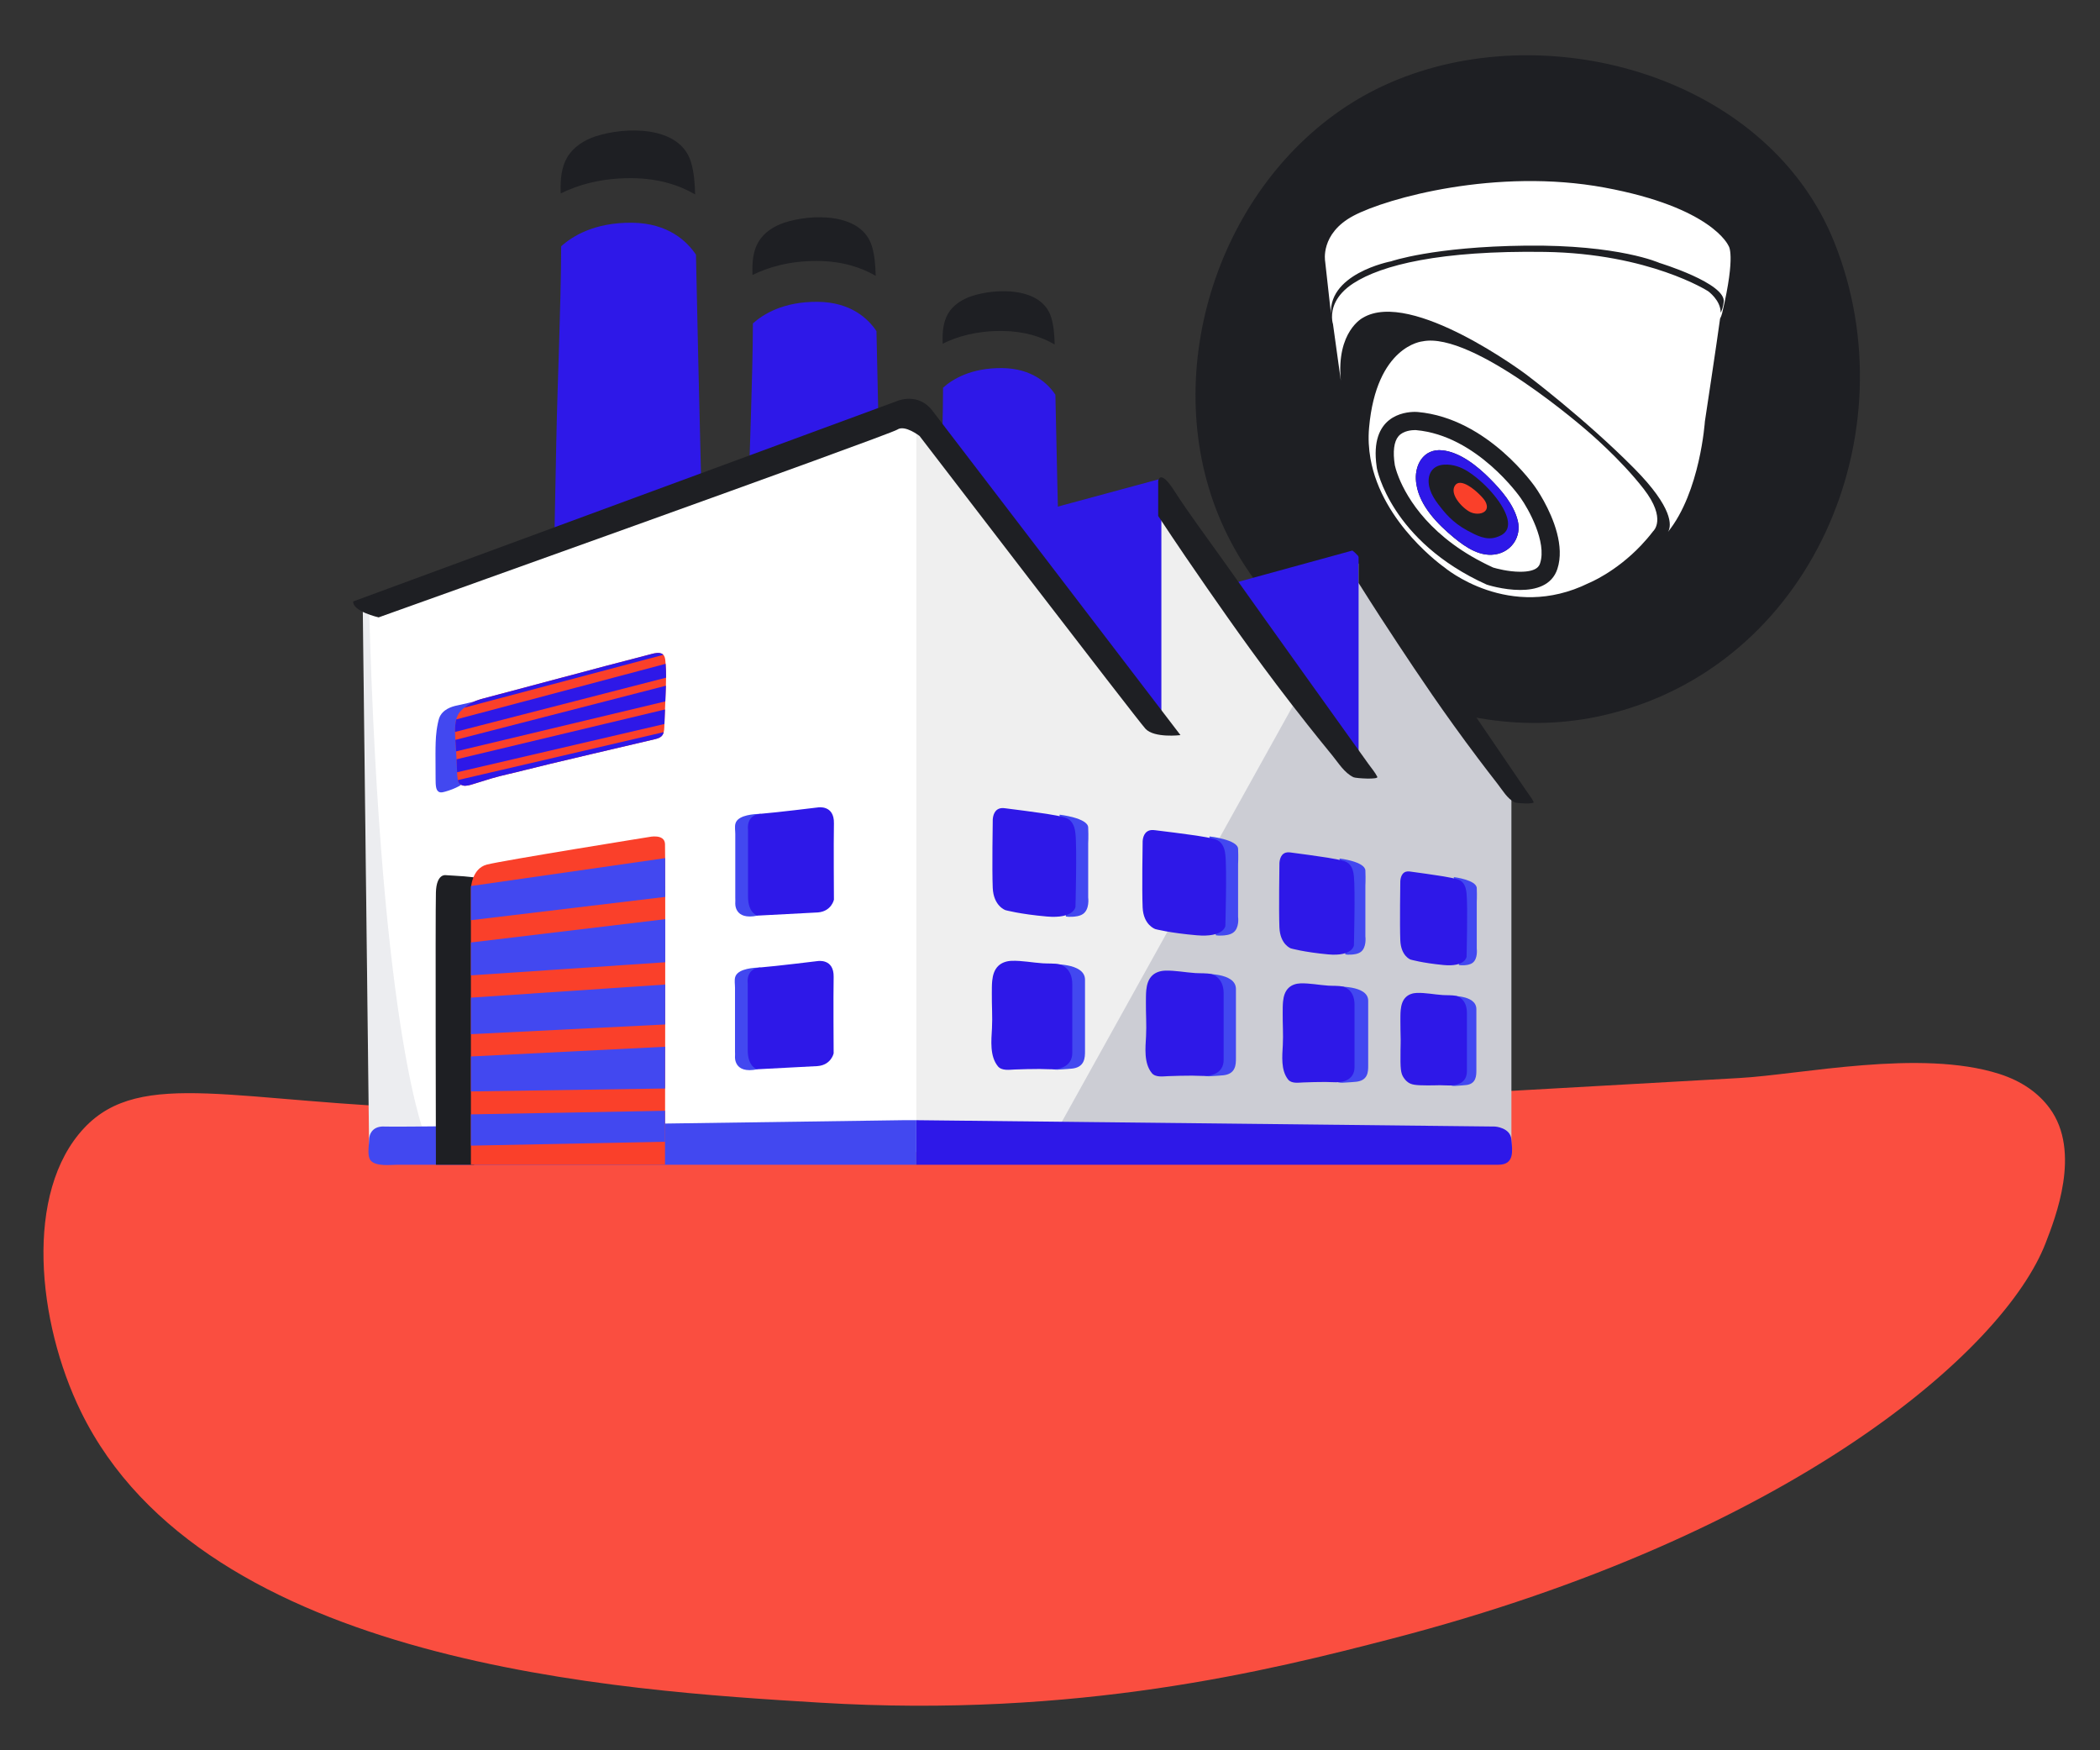 <?xml version="1.0" encoding="iso-8859-1"?>
<!-- Generator: Adobe Illustrator 19.0.1, SVG Export Plug-In . SVG Version: 6.00 Build 0)  -->
<svg version="1.1" id="Layer_1" xmlns="http://www.w3.org/2000/svg" xmlns:xlink="http://www.w3.org/1999/xlink" x="0px" y="0px"
	 viewBox="0 0 660 550" style="enable-background:new 0 0 660 550;" xml:space="preserve">
<rect x="0" y="0" width="660" height="550" fill="#333333" stroke="none"/>
<path id="bg_2_" style="fill:#FA4E40;" d="M628.337,337.46c-24.82-7.917-62.258,0.209-81.674,1.292
	c-91.852,5.123-183.123,10.96-275.23,11.334c-43.902,0.181-87.807-0.362-131.694-1.627c-65.501-1.889-95.41-13.006-113.262,5.975
	c-19.001,20.204-14.744,61.089-1.087,89.071c38.931,79.764,169.842,87.729,232.296,91.529
	c81.175,4.939,141.444-10.165,179.711-20.092c125.894-32.658,192.526-90.574,205.542-124.406
	c2.986-7.762,11.295-28.662,1.223-42.313C640.696,343.524,635.51,339.748,628.337,337.46z"/>
<path id="black_2_" style="fill:#1E1F23;" d="M441.731,24.041c-5.784,2.159-11.335,4.849-16.553,8.084
	c-42.032,26.06-60.928,84.001-42.235,129.787c18.693,45.786,72.843,73.951,121.038,62.859
	c65.413-15.055,96.492-88.82,72.501-148.678C556.242,25.601,490.675,5.775,441.731,24.041z"/>
<g id="camera_2_">
	<path style="fill:#1E1F23;" d="M418.445,99.872l0.184-0.084c0-0.02-0.002-0.039-0.002-0.059
		C418.567,99.777,418.504,99.824,418.445,99.872z"/>
	<path style="fill:#4248F0;" d="M524.215,167.145c-0.078,0.096-0.152,0.198-0.231,0.293
		C523.985,167.438,524.086,167.343,524.215,167.145z"/>
	<path style="fill:#FFFFFF;" d="M543.219,77.186c0,0-5.096-12.001-38.961-18.248c-33.865-6.247-68.387,3.288-78.909,8.877
		c-10.521,5.589-8.877,14.302-8.877,14.302l1.973,17.754c-2.137-13.809,18.741-17.754,18.741-17.754s13.151-4.603,42.413-4.932
		c29.262-0.329,41.92,5.425,41.92,5.425s21.042,6.411,20.22,12.329c-0.218,1.573-0.566,2.612-0.957,3.307
		c0.016-3.942-3.975-6.759-3.975-6.759s-18.412-11.836-51.29-12.329c-32.879-0.493-51.29,4.11-60.168,9.864
		c-5.864,3.801-6.778,8.174-6.723,10.706c0,0.02,0.002,0.039,0.002,0.059c0.035,1.265,0.31,2.057,0.31,2.057l1.581,11.385
		l0.885,6.369c-1.48-15.453,6.904-19.727,6.904-19.727c15.289-9.206,51.291,17.754,51.291,17.754s18.576,13.973,34.029,29.591
		c12.335,12.466,11.577,17.91,10.769,19.601c-0.062,0.131-0.124,0.239-0.181,0.327c10.144-12.548,11.606-34.723,11.606-34.723
		s3.842-25.328,4.773-32.292c0.279-0.528,0.501-1.103,0.652-1.738C545.685,79.652,543.219,77.186,543.219,77.186z"/>
	<path style="fill:#FFFFFF;" d="M516.587,153.629c-7.398-9.535-17.754-18.248-17.754-18.248s-35.838-31.399-51.784-28.111
		c0,0-14.467,1.315-16.768,27.125c-0.302,3.389-0.107,6.641,0.443,9.741c3.639,20.502,23.229,34.152,23.229,34.152
		s20.385,17.261,45.372,4.932c0,0,8.354-3.322,16.459-11.867c1.271-1.34,2.536-2.804,3.761-4.408
		C519.546,166.944,523.985,163.163,516.587,153.629z M489.462,178.781c-1.719,5.234-6.815,6.607-11.691,6.607
		c-5.385,0-10.502-1.675-10.502-1.675c-30.248-13.645-34.522-36.495-34.522-36.495c-0.036-0.221-0.059-0.428-0.09-0.643
		c-2.288-15.973,8.76-17.145,12.026-17.145c0.556,0,0.886,0.034,0.886,0.034c22.193,1.973,36.988,23.673,36.988,23.673
		s4.784,6.661,6.79,14.376C490.315,171.233,490.639,175.197,489.462,178.781z"/>
	<path style="fill:#FFFFFF;" d="M482.702,165.525c-1.523-3.939-3.633-7.441-4.789-9.049l-0.042-0.058l-0.04-0.059
		c-0.128-0.185-13.616-19.495-32.768-21.197l-0.017-0.002c-0.063-0.004-0.189-0.01-0.363-0.01c-0.825,0-3.634,0.139-5.154,1.924
		c-1.435,1.686-1.832,4.842-1.151,9.132c0.066,0.312,0.392,1.729,1.253,3.865c2.584,6.41,9.989,19.302,29.669,28.281
		c0.986,0.291,4.721,1.315,8.471,1.315c5.379,0,6.016-1.941,6.256-2.671C485.122,173.663,484.194,169.384,482.702,165.525z
		 M470.744,174.045c-5.204,1.296-10.035-1.993-13.833-5.128c-5.032-4.155-10.697-9.884-11.754-16.688
		c-0.085-0.549-0.15-1.103-0.173-1.666c-0.091-2.297,0.483-4.536,1.685-6.22c1.402-1.963,3.657-3.171,6.704-2.834
		c5.606,0.62,10.983,5.004,14.818,8.847c3.634,3.641,7.638,8.206,8.836,13.354c0.009,0.04,0.022,0.078,0.03,0.118
		C478.094,168.446,475.359,172.896,470.744,174.045z"/>
	<path style="fill:#2E18E8;" d="M477.059,163.828c-0.009-0.04-0.021-0.078-0.03-0.118c-1.198-5.148-5.202-9.713-8.836-13.354
		c-3.835-3.843-9.213-8.227-14.818-8.847c-3.048-0.337-5.303,0.871-6.704,2.834c-1.202,1.684-1.777,3.923-1.685,6.22
		c0.022,0.563,0.087,1.117,0.173,1.666c1.057,6.804,6.723,12.533,11.754,16.688c3.798,3.135,8.629,6.424,13.833,5.128
		C475.359,172.896,478.094,168.446,477.059,163.828z M473.434,166.698c-0.825,1.378-2.444,1.894-3.206,2.137
		c-3.208,1.023-6.203-0.587-9.069-2.127c-4.702-2.527-7.244-5.742-9.178-8.298c-1.049-1.387-1.996-2.893-2.532-4.537
		c-0.112-0.344-0.213-0.691-0.285-1.047c-0.734-3.599,0.853-6.558,4.63-6.809c2.991-0.199,5.521,0.89,7.218,1.932
		c5.098,3.131,11.181,9.664,12.628,14.635C474.101,164.167,474.096,165.592,473.434,166.698z"/>
	<path style="fill:#FA402A;" d="M466.772,157.49c-0.532-0.957-3.006-3.571-5.375-4.927c-1.68-0.962-3.307-1.291-4.152,0.052
		c-0.808,1.285-0.336,2.915,0.639,4.41c1.198,1.839,3.157,3.473,4.453,4.001c1.716,0.699,3.884,0.475,4.669-0.723
		C467.432,159.654,467.458,158.724,466.772,157.49z"/>
</g>
<g id="business">
	<path style="fill:#413C4B;" d="M167.003,269l-26,4c0,0-5.25,2.125-2,5S167.003,269,167.003,269z"/>
	<g>
		<path style="fill:#1E1F23;" d="M176.219,60.793c5.504-2.724,12.705-4.807,21.889-4.807c0.223,0,0.446,0.001,0.672,0.004
			c8.244,0.09,14.684,2.186,19.687,5.096c-0.08-3.44-0.351-7.007-1.293-10.136c-3.524-11.696-20.92-11.123-30.066-8.081
			c-3.555,1.182-6.923,3.332-8.832,6.555c-1.877,3.17-2.167,7.023-2.068,10.705C176.214,60.35,176.213,60.571,176.219,60.793z"/>
		<path style="fill:#2E18E8;" d="M198.626,69.988c-11.773-0.114-18.744,4.229-22.259,7.404c-0.102,20.388-1.121,40.874-1.525,61.205
			c-0.446,22.464-0.893,44.928-1.339,67.391l48-9c0,0-2.072-81.267-2.772-116.951C215.957,75.879,210.06,70.114,198.626,69.988z"/>
	</g>
	<g>
		<path style="fill:#1E1F23;" d="M236.493,86.413c5.045-2.497,11.646-4.407,20.065-4.407c0.204,0,0.409,0.001,0.616,0.004
			c7.557,0.083,13.46,2.004,18.046,4.671c-0.073-3.154-0.321-6.423-1.186-9.291c-3.231-10.722-19.177-10.196-27.561-7.408
			c-3.258,1.083-6.346,3.054-8.096,6.009c-1.721,2.906-1.987,6.437-1.896,9.813C236.488,86.007,236.487,86.21,236.493,86.413z"/>
		<path style="fill:#2E18E8;" d="M257.032,94.842c-10.792-0.104-17.182,3.877-20.404,6.787c-0.093,18.689-1.028,37.468-1.398,56.105
			c-0.409,20.592-0.818,41.184-1.227,61.775l44-8.25c0,0-1.899-74.495-2.541-107.205C272.919,100.242,267.514,94.957,257.032,94.842
			z"/>
	</g>
	<g>
		<path style="fill:#1E1F23;" d="M296.266,108.003c4.587-2.27,10.588-4.006,18.241-4.006c0.186,0,0.372,0.001,0.56,0.003
			c6.87,0.075,12.237,1.822,16.406,4.246c-0.066-2.867-0.292-5.839-1.078-8.446c-2.937-9.747-17.433-9.269-25.055-6.734
			c-2.962,0.985-5.769,2.776-7.36,5.463c-1.565,2.642-1.806,5.852-1.723,8.921C296.262,107.634,296.261,107.819,296.266,108.003z"/>
		<path style="fill:#2E18E8;" d="M314.939,115.666c-9.811-0.095-15.62,3.524-18.549,6.17c-0.085,16.99-0.934,34.062-1.271,51.004
			c-0.372,18.72-0.744,37.44-1.116,56.16l40-7.5c0,0-1.726-67.722-2.31-97.459C329.381,120.575,324.467,115.771,314.939,115.666z"/>
	</g>
	<g>
		<path style="fill:#2E18E8;" d="M367.003,232l-56-67c18.167-4.917,36.333-9.833,54.5-14.75c2.504,9.178,5.772,22.47,8.5,38.75
			c3.053,18.222,7.122,43.281,0.771,46.372C373.246,236.115,370.79,235.136,367.003,232z"/>
		<path style="fill:#2E18E8;" d="M430.031,254l-56-67l51-14c0,0,10.75,7,12,38S446.031,267.25,430.031,254z"/>
		<g>
			<polygon style="fill:#EFEFEF;" points="286.003,362 286.003,131 365.003,229 365.003,155 427.003,243 427.003,177 475.003,251 
				475.003,360 			"/>
			<polygon style="opacity:0.2;fill:#41466B;" points="427.003,177 427.003,243 408.863,217.253 329.003,361 328.396,361.551 
				475.003,360 475.003,251 			"/>
			<polygon style="fill:#FFFFFF;" points="288.003,362 288.003,129 114.003,190 116.003,360 			"/>
		</g>
		<path style="opacity:0.1;fill:#41466B;" d="M116.003,191l-2-1l2,170l18-2C134.003,358,119.753,327.25,116.003,191z"/>
		<path style="fill:#2E18E8;" d="M469.889,354c0,0,4.769,0.333,5.109,4s1.022,8-4.087,8c-5.109,0-182.908,0-182.908,0v-14
			L469.889,354z"/>
		<path style="fill:#4248F0;" d="M116.099,363.963c-0.605-1.63-0.097-4.414-0.097-5.963c0,0,0-4.333,5-4c5,0.333,163-2,163-2h4v14
			h-163c-2.267,0-6.856,0.643-8.522-1.355C116.321,364.453,116.196,364.223,116.099,363.963z"/>
	</g>
	<path style="fill:#1E1F23;" d="M151.169,276.084c-3.389-0.722-7.167-0.813-11.167-1.083c0,0-2.833-0.451-3,5.417
		c-0.2,7.044,0,85.583,0,85.583h12C149.725,336.028,150.447,306.056,151.169,276.084z"/>
	<path style="fill:#FA402A;" d="M148.003,366v-86.726c0,0,0.167-6.324,5-7.588s51-8.673,51-8.673s4.833-1.084,5,2.168
		c0.167,3.252,0,100.818,0,100.818H148.003z"/>
	<g>
		<path style="fill:#4248F0;" d="M209.068,309.375l-61.065,4.121v11.484l61.052-3.054
			C209.06,317.818,209.064,313.589,209.068,309.375z"/>
		<path style="fill:#4248F0;" d="M209.05,269.656l-61.047,8.767v10.735l61.071-7.322C209.07,276.846,209.063,272.63,209.05,269.656z
			"/>
		<path style="fill:#4248F0;" d="M148.003,306.495l61.07-4.121c0.003-4.706,0.004-9.284,0.004-13.536l-61.074,7.322V306.495z"/>
		<path style="fill:#4248F0;" d="M209.028,342.044c0.006-3.9,0.013-8.353,0.019-13.116l-61.043,3.054v10.984L209.028,342.044z"/>
		<path style="fill:#4248F0;" d="M148.003,350.173V360l61-1.223c0,0,0.006-3.694,0.014-9.731L148.003,350.173z"/>
	</g>
	<path style="fill:#4248F0;" d="M193.583,209.305c0,0.458-10.843,2.761-11.918,3.035c-6.958,1.772-8.484,2.175-12.161,3.097
		c-7.664,1.922-11.496,2.883-12.577,3.096c-4.263,0.838-8.42,2.161-12.679,3.019c-1.406,0.283-4.261,0.839-5.736,3.119
		c-0.404,0.626-0.624,1.256-0.906,2.616c-0.642,3.103-0.673,5.5-0.723,7.72c-0.011,0.471-0.034,1.437,0.019,9.688
		c0.013,2.014,0.042,3.576,1.006,4.126c0.66,0.376,1.489,0.122,3.12-0.402c1.776-0.571,3.186-1.324,3.622-1.61
		c2.418-1.586,4.579-8.283,3.22-16.905c0.009-0.859,0.179-1.974,0.906-2.918c0.618-0.802,1.394-1.165,1.711-1.308
		c3.461-1.568,23.081-5.121,31.998-8.855C185.312,215.639,189.324,213.49,193.583,209.305z"/>
	<path style="fill:#FA402A;" d="M144.863,223.339c-2.407,2.486-1.907,6.716-1.56,12.003c0.584,8.903,0.054,10.45,1.619,11.274
		c1.606,0.846,3.316-0.176,9.563-2.015c3.424-1.008,6.96-1.692,10.419-2.603c5.952-1.568,35.518-8.435,40.722-9.671
		c0.787-0.187,1.613-0.393,2.189-0.899c0.832-0.731,0.923-1.871,0.963-2.905c0.142-3.633,0.284-7.265,0.426-10.898
		c0.131-3.361,0.262-6.733-0.101-10.081c-0.075-0.696-0.206-1.453-0.789-1.929c-0.987-0.807-2.794-0.294-3.401-0.137
		c-8.183,2.106-12.274,3.16-53.29,14.089c-0.574,0.153-2.579,0.653-4.681,2.058C146.943,221.624,145.754,222.418,144.863,223.339z"
		/>
	<g>
		<path style="fill:#2E18E8;" d="M208.997,222.944l-65.51,15.651c0.082,1.706,0.126,3.037,0.175,4.075l65.157-15.169
			C208.879,225.982,208.938,224.463,208.997,222.944z"/>
		<path style="fill:#2E18E8;" d="M143.012,230.008l66.322-17.06c0.011-1.451-0.036-2.901-0.15-4.347l-65.792,17.469
			C143.086,227.224,142.995,228.544,143.012,230.008z"/>
		<path style="fill:#2E18E8;" d="M144.922,246.616c1.606,0.846,3.316-0.176,9.563-2.015c3.424-1.008,6.96-1.692,10.419-2.603
			c5.952-1.568,35.518-8.435,40.722-9.671c0.787-0.187,1.613-0.393,2.189-0.899c0.421-0.37,0.651-0.844,0.782-1.356l-64.699,15.062
			C144.07,245.924,144.359,246.32,144.922,246.616z"/>
		<path style="fill:#2E18E8;" d="M143.302,235.342c0.018,0.269,0.031,0.511,0.047,0.767l65.747-15.707
			c0.037-0.925,0.073-1.851,0.109-2.776c0.028-0.714,0.054-1.43,0.077-2.145l-66.169,17.021
			C143.168,233.409,143.238,234.357,143.302,235.342z"/>
		<path style="fill:#2E18E8;" d="M208.458,205.776c-0.049-0.052-0.084-0.113-0.143-0.16c-0.987-0.807-2.794-0.294-3.401-0.138
			c-8.183,2.106-12.273,3.16-53.29,14.089c-0.574,0.153-2.579,0.653-4.681,2.058c0,0-0.456,0.305-1.014,0.754L208.458,205.776z"/>
	</g>
	<path style="fill:#4248F0;" d="M231.065,307.017c-0.304,1.031-0.053,2.381-0.063,3.399c-0.008,0.877,0,1.755,0,2.632
		c0,2.105,0,4.209,0,6.314c0,3.697,0,7.394,0,11.091c0,0.508,0.045,1.04,0,1.547c0,0.001-0.499,5.583,7,4l1-32
		c-2.19,0.078-6.604,0.367-7.765,2.586C231.166,306.722,231.11,306.866,231.065,307.017z"/>
	<path style="fill:#2E18E8;" d="M257.003,335l-19,1c0,0-3-0.625-3-6s0-21,0-21s-0.75-4.625,4-5s18-2,18-2s5.125-0.875,5,5s0,24,0,24
		S261.253,334.625,257.003,335z"/>
	<path style="fill:#4248F0;" d="M231.153,258.735c-0.304,1.031-0.053,2.381-0.063,3.399c-0.008,0.877,0,1.755,0,2.632
		c0,2.105,0,4.209,0,6.314c0,3.697,0,7.394,0,11.091c0,0.508,0.045,1.04,0,1.547c0,0.001-0.499,5.583,7,4l1-32
		c-2.19,0.078-6.604,0.367-7.765,2.586C231.254,258.439,231.198,258.583,231.153,258.735z"/>
	<path style="fill:#2E18E8;" d="M257.091,286.717l-19,1c0,0-3-0.625-3-6s0-21,0-21s-0.75-4.625,4-5c4.75-0.375,18-2,18-2
		s5.125-0.875,5,5c-0.125,5.875,0,24,0,24S261.341,286.342,257.091,286.717z"/>
	<path style="fill:#1E1F23;" d="M111.003,189l171-63c0,0,6.5-2.833,11,3c4.5,5.833,78,102,78,102s-8.25,1-11-2s-71-92-71-92
		s-4.625-3.625-7-2s-163,59-163,59S110.836,192.167,111.003,189z"/>
	<path style="fill:#4248F0;" d="M333.003,256c0,0,8.875,1,9,4s0,5,0,5v17c0.03,0.219,0.467,3.686-1.583,5.167
		c-1.063,0.767-2.604,0.865-3.417,0.917c-0.863,0.055-1.707-0.01-2-0.083L333.003,256L333.003,256z"/>
	<path style="fill:#2E18E8;" d="M312.003,258c0,0-0.136-2.574,1.489-3.633c0.857-0.559,1.833-0.453,2.511-0.367
		c5.092,0.648,7.638,0.972,10.667,1.417c1.419,0.208,2.873,0.38,5.25,0.833c2.724,0.519,3.541,0.813,4.251,1.425
		c1.489,1.282,1.717,3.286,1.833,4.325c0.5,4.5,0,23,0,23s-0.5,3.75-9,3s-13-2-13-2s-3.75-1.25-4-7S312.003,258,312.003,258z"/>
	<path style="fill:#4248F0;" d="M380.114,262.836c0,0,8.875,0.971,9,3.883c0.125,2.912,0,4.854,0,4.854v16.503
		c0.03,0.212,0.467,3.578-1.583,5.015c-1.063,0.745-2.604,0.84-3.417,0.89c-0.863,0.053-1.707-0.01-2-0.081L380.114,262.836
		L380.114,262.836z"/>
	<path style="fill:#2E18E8;" d="M359.114,264.777c0,0-0.136-2.499,1.489-3.527c0.857-0.543,1.833-0.44,2.511-0.356
		c5.092,0.629,7.638,0.943,10.667,1.375c1.419,0.202,2.873,0.369,5.25,0.809c2.724,0.504,3.541,0.789,4.251,1.383
		c1.489,1.245,1.717,3.19,1.833,4.199c0.5,4.368,0,22.327,0,22.327s-0.5,3.64-9,2.912s-13-1.941-13-1.941s-3.75-1.213-4-6.795
		C358.864,279.581,359.114,264.777,359.114,264.777z"/>
	<path style="fill:#4248F0;" d="M421.015,269.775c0,0,7.993,0.941,8.105,3.766c0.113,2.824,0,4.707,0,4.707v16.005
		c0.027,0.206,0.42,3.47-1.426,4.864c-0.957,0.722-2.345,0.814-3.077,0.863c-0.777,0.052-1.537-0.01-1.801-0.078L421.015,269.775
		L421.015,269.775z"/>
	<path style="fill:#2E18E8;" d="M402.103,271.658c0,0-0.122-2.423,1.341-3.421c0.772-0.526,1.65-0.427,2.261-0.345
		c4.585,0.61,6.878,0.915,9.606,1.334c1.278,0.196,2.587,0.358,4.728,0.785c2.453,0.489,3.188,0.765,3.828,1.341
		c1.341,1.207,1.546,3.093,1.65,4.072c0.45,4.237,0,21.654,0,21.654s-0.45,3.531-8.105,2.824
		c-7.655-0.706-11.707-1.883-11.707-1.883s-3.377-1.177-3.602-6.59C401.878,286.016,402.103,271.658,402.103,271.658z"/>
	<path style="fill:#4248F0;" d="M456.915,275.614c0,0,7.11,0.864,7.21,3.454c0.1,2.591,0,4.318,0,4.318v14.68
		c0.024,0.189,0.374,3.183-1.269,4.462c-0.851,0.663-2.086,0.747-2.737,0.792c-0.691,0.047-1.368-0.009-1.602-0.072L456.915,275.614
		L456.915,275.614z"/>
	<path style="fill:#2E18E8;" d="M440.092,277.341c0,0-0.109-2.223,1.193-3.138c0.687-0.483,1.468-0.391,2.011-0.317
		c4.079,0.559,6.119,0.839,8.546,1.223c1.137,0.18,2.301,0.328,4.206,0.72c2.182,0.448,2.836,0.702,3.406,1.23
		c1.193,1.107,1.375,2.837,1.468,3.735c0.401,3.886,0,19.862,0,19.862s-0.401,3.238-7.21,2.591s-10.415-1.727-10.415-1.727
		s-3.004-1.079-3.204-6.045S440.092,277.341,440.092,277.341z"/>
	<path style="fill:#4248F0;" d="M330.003,304.941v-1.941c0,0,11-0.647,11,4.853c0,5.499,0,22.317,0,22.324
		c0,1.189-0.004,2.348-0.524,3.452c-0.666,1.415-2.03,1.988-3.523,2.159c-1.079,0.124-2.184,0.17-3.266,0.25
		c-0.832,0.062-1.865,0.171-2.687-0.037C326.576,334.878,329.788,306.764,330.003,304.941z"/>
	<path style="fill:#2E18E8;" d="M311.84,308.165c0.185-1.77,0.667-3.469,1.945-4.677c1.119-1.059,2.678-1.516,4.197-1.565
		c3.179-0.104,6.574,0.577,9.773,0.784c1.685,0.109,3.592-0.03,5.248,0.326c0,0,4,0.858,4,6.18c0,5.307,0,21.539,0,21.631
		c0,2.085-0.987,3.698-2.954,4.542c-2.251,0.966-4.937,0.525-7.311,0.528c-2.605,0.003-5.21,0.059-7.813,0.161
		c-1.665,0.065-4.109,0.475-5.307-1.015c-2.599-3.219-2.067-8.068-1.857-11.934c0.199-3.652-0.086-7.306-0.043-10.959
		C311.732,310.918,311.698,309.521,311.84,308.165z"/>
	<path style="fill:#4248F0;" d="M377.81,307.94v-1.884c0,0,10.626-0.628,10.626,4.711c0,5.338,0,21.665,0,21.671
		c0,1.154-0.004,2.279-0.506,3.352c-0.644,1.374-1.961,1.93-3.403,2.096c-1.042,0.12-2.109,0.165-3.155,0.242
		c-0.804,0.06-1.801,0.166-2.596-0.036C374.5,337.002,377.603,309.71,377.81,307.94z"/>
	<path style="fill:#2E18E8;" d="M360.264,311.071c0.178-1.718,0.645-3.367,1.879-4.541c1.081-1.028,2.587-1.471,4.054-1.52
		c3.071-0.101,6.35,0.56,9.441,0.761c1.627,0.106,3.47-0.029,5.07,0.316c0,0,3.864,0.833,3.864,6c0,5.152,0,20.909,0,20.999
		c0,2.024-0.953,3.59-2.853,4.409c-2.175,0.937-4.769,0.509-7.062,0.512c-2.517,0.003-5.033,0.058-7.548,0.157
		c-1.609,0.063-3.969,0.461-5.127-0.985c-2.511-3.125-1.997-7.832-1.794-11.585c0.192-3.545-0.083-7.092-0.042-10.639
		C360.16,313.743,360.127,312.387,360.264,311.071z"/>
	<path style="fill:#4248F0;" d="M419.75,311.81v-1.769c0,0,10.253-0.59,10.253,4.423c0,5.012,0,20.342,0,20.348
		c0,1.083-0.004,2.14-0.488,3.147c-0.621,1.29-1.892,1.812-3.284,1.968c-1.006,0.113-2.035,0.155-3.044,0.228
		c-0.776,0.056-1.738,0.156-2.504-0.034C416.557,339.097,419.55,313.472,419.75,311.81z"/>
	<path style="fill:#2E18E8;" d="M403.244,314.7c0.165-1.613,0.596-3.162,1.736-4.263c0.999-0.965,2.39-1.382,3.746-1.427
		c2.838-0.095,5.868,0.525,8.725,0.715c1.504,0.1,3.207-0.027,4.685,0.297c0,0,3.571,0.782,3.571,5.633c0,4.837,0,19.633,0,19.717
		c0,1.901-0.881,3.371-2.637,4.14c-2.01,0.88-4.408,0.478-6.527,0.481c-2.326,0.003-4.651,0.054-6.975,0.147
		c-1.487,0.059-3.668,0.433-4.738-0.925c-2.32-2.934-1.846-7.354-1.658-10.877c0.177-3.329-0.077-6.659-0.038-9.989
		C403.148,317.209,403.118,315.935,403.244,314.7z"/>
	<path style="fill:#4248F0;" d="M455.402,314.63v-1.657c0,0,8.601-0.552,8.601,4.141c0,4.693,0,19.044,0,19.05
		c0,1.014-0.003,2.003-0.41,2.946c-0.521,1.208-1.587,1.696-2.754,1.842c-0.844,0.105-1.707,0.145-2.554,0.213
		c-0.651,0.053-1.458,0.146-2.101-0.032C452.723,340.177,455.234,316.186,455.402,314.63z"/>
	<path style="fill:#2E18E8;" d="M440.226,317.336c0.152-1.51,0.551-2.96,1.608-3.991c0.925-0.904,2.213-1.293,3.469-1.336
		c2.628-0.089,5.434,0.492,8.079,0.669c1.392,0.093,2.969-0.025,4.338,0.278c0,0,3.306,0.733,3.306,5.274c0,4.529,0,18.38,0,18.459
		c0,1.78-0.815,3.156-2.441,3.876c-1.861,0.824-4.081,0.448-6.043,0.45c-1.768,0.002-1.191,0.063-3.872,0.057
		c-3.89-0.009-5.085-0.209-6.167-0.989c-0.71-0.512-1.105-1.081-1.333-1.417c-0.961-1.411-1.083-2.805-1.009-8.563
		c0.032-2.477,0.067-2.218,0.052-3.438c-0.024-1.971-0.11-3.943-0.088-5.914C440.137,319.685,440.109,318.493,440.226,317.336z"/>
	<path style="fill:#1E1F23;" d="M364.003,162.138v-11c0,0,0.5-4,5,3c4.675,7.272,9.914,14.224,14.917,21.271
		c8.608,12.126,17.249,24.229,25.895,36.328c6.76,9.459,13.526,18.914,20.297,28.366c0.923,1.288,2.06,2.599,2.759,4.006
		c0.462,0.93-6.744,0.476-7.471,0.133c-2.885-1.362-4.761-4.525-6.726-6.919c-2.584-3.15-5.141-6.323-7.67-9.518
		c-13.719-17.327-23.637-31.527-31.639-43.023C375.535,179.28,370.228,171.552,364.003,162.138z"/>
	<path style="fill:#1E1F23;" d="M426.984,183.191v-9.235c0,0,0.399-3.358,3.995,2.519c3.735,6.105,7.921,11.942,11.917,17.858
		c6.877,10.181,13.78,20.342,20.688,30.5c5.401,7.942,10.806,15.88,16.215,23.815c0.737,1.082,1.645,2.182,2.204,3.364
		c0.369,0.781-5.388,0.4-5.969,0.112c-2.305-1.144-3.804-3.799-5.373-5.809c-2.065-2.645-4.107-5.309-6.128-7.991
		c-10.961-14.548-18.884-26.469-25.277-36.122C436.197,197.583,431.957,191.095,426.984,183.191z"/>
</g>
</svg>
